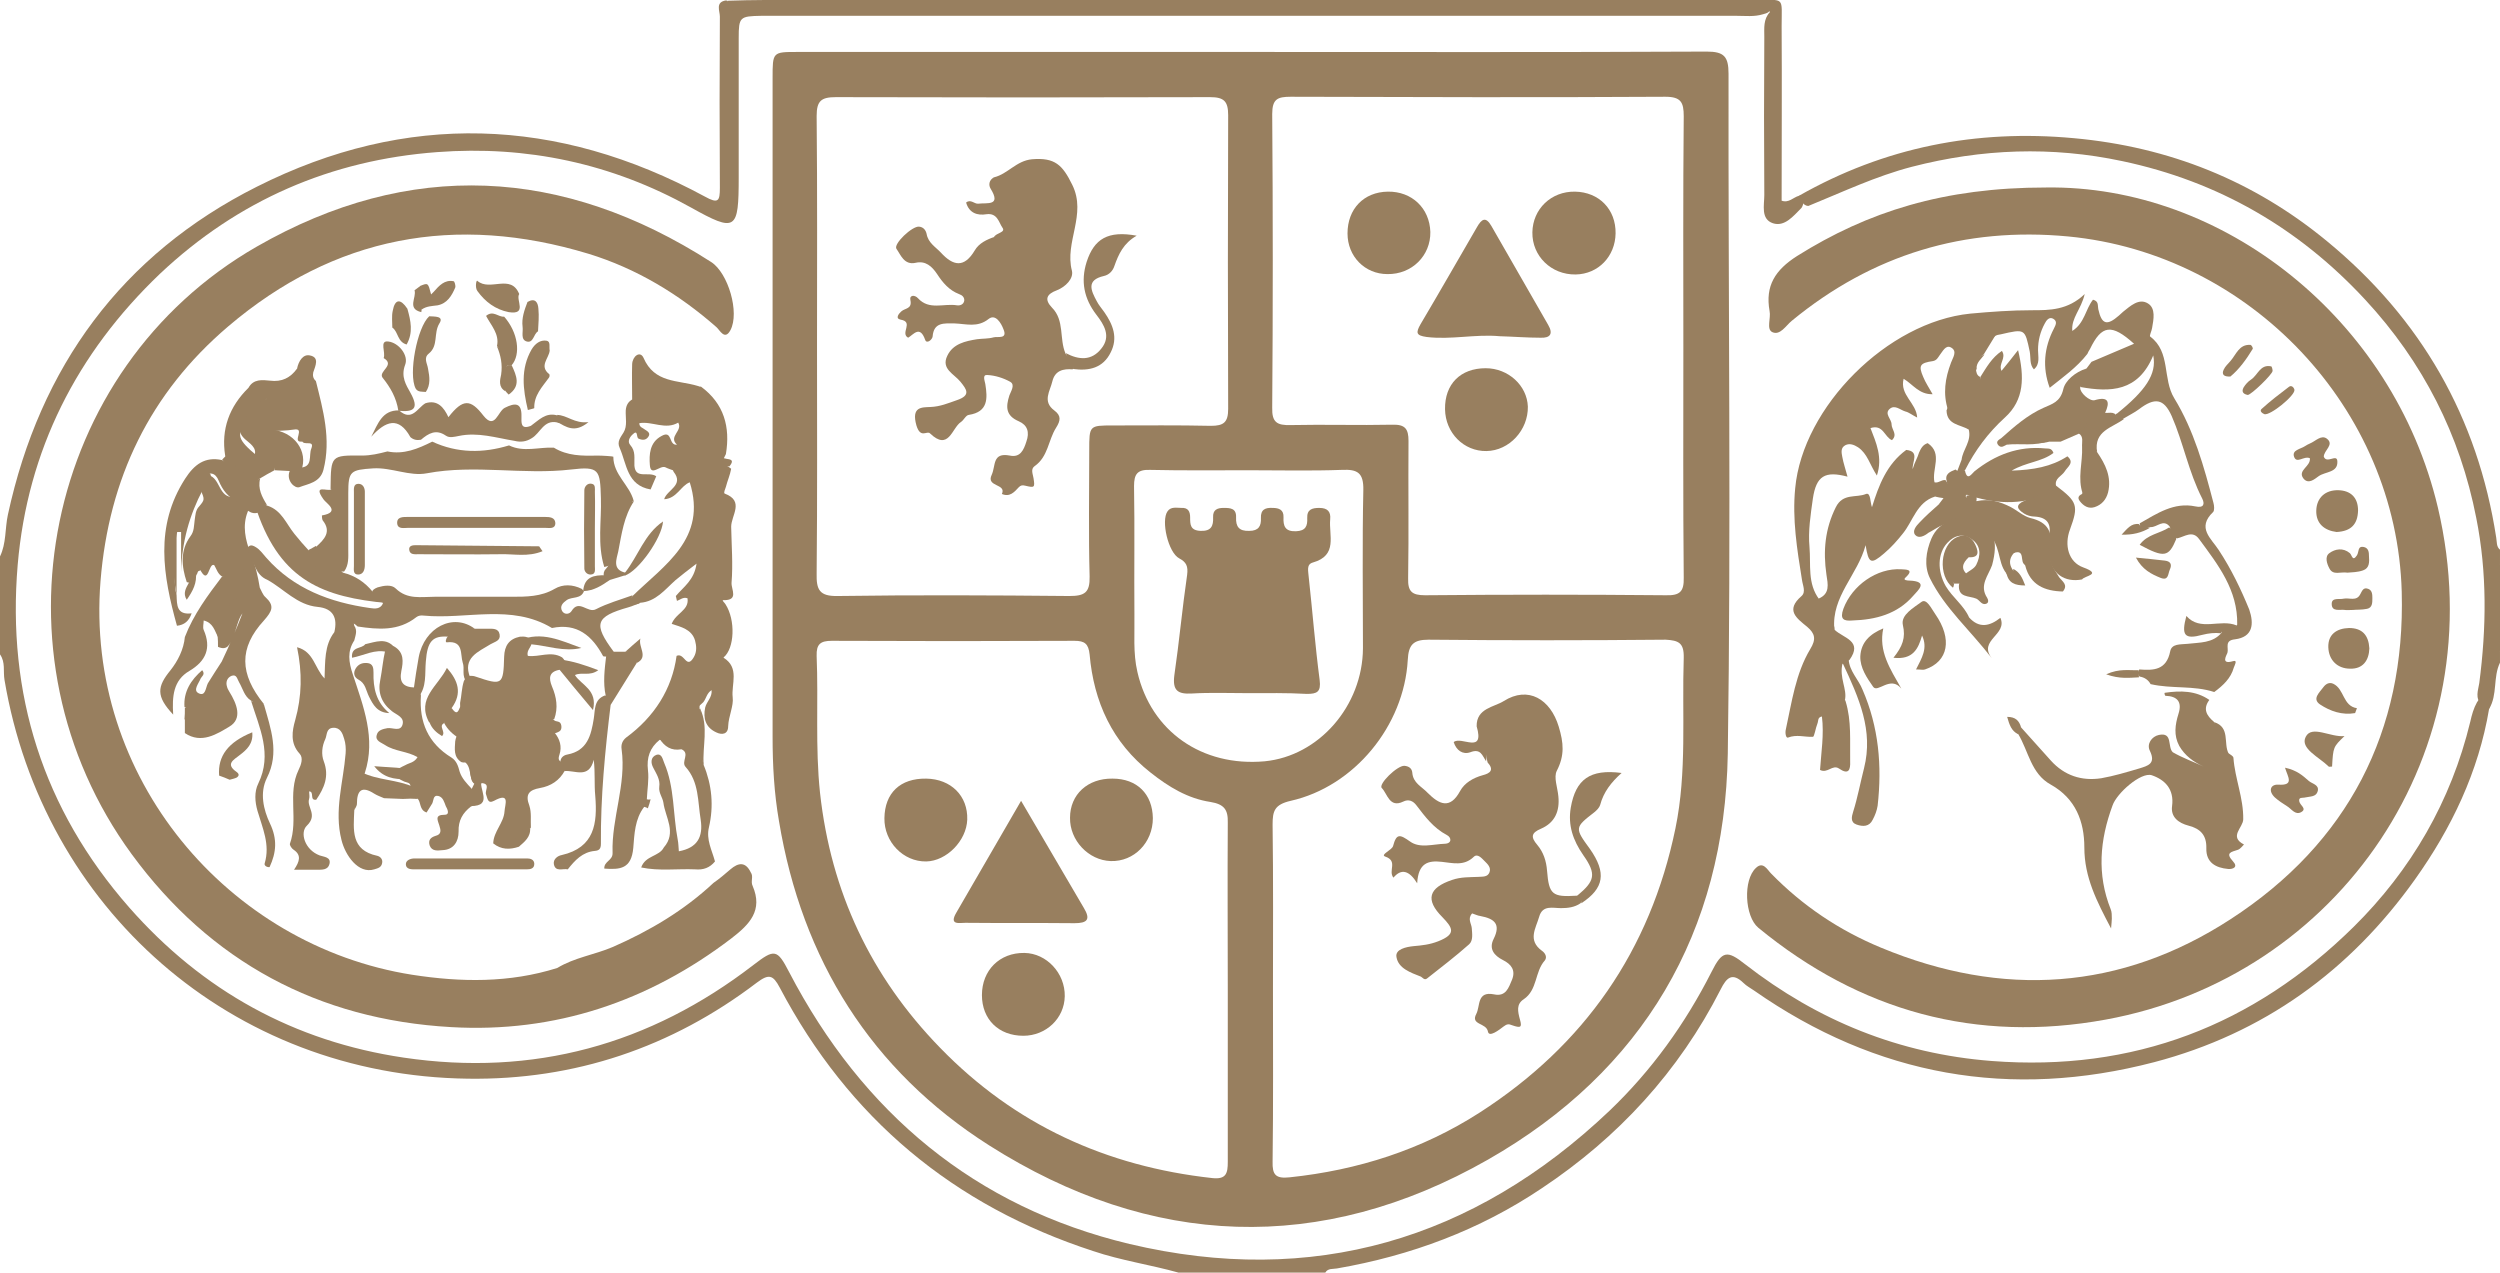 <?xml version="1.0" encoding="utf-8"?>
<!-- Generator: Adobe Illustrator 19.2.1, SVG Export Plug-In . SVG Version: 6.00 Build 0)  -->
<svg version="1.1" id="_x3C_Layer_x3E_" xmlns="http://www.w3.org/2000/svg" xmlns:xlink="http://www.w3.org/1999/xlink" x="0px"
	 y="0px" viewBox="0 0 664 338" style="enable-background:new 0 0 664 338;" xml:space="preserve">
<style type="text/css">
	.st0{fill:#987F5F;}
</style>
<g>
	<path class="st0" d="M661.1,188.3c-2.8,16.7-10,31.7-19.7,45.3c-17.3,24.3-40.3,40.9-69.2,48.5c-38.2,10-73.8,3.7-106.3-19
		c-1-0.7-2-1.2-2.8-2c-3-2.9-4.5-1.5-6.1,1.7c-11.1,21.8-27.2,39.3-47.5,52.8c-16.5,11.1-34.8,17.9-54.4,21.3
		c-1.1,0.2-2.4-0.1-3.1,1.1c-13,0-26,0-39,0c-7.5-2.1-15.2-3.2-22.6-5.7c-37.2-12.1-65-35.3-83.3-70c-1.8-3.4-2.9-3.7-6.1-1.3
		c-22.6,17.2-48.4,25.9-76.7,25.5c-63-0.8-112.9-45.4-123.1-105.9c-0.4-2.3,0.3-4.7-1.2-6.8c0-8.7,0-17.3,0-26
		c1.7-3.5,1.3-7.4,2.1-11.1c8.5-39.3,30.3-69.1,66.1-87.1c39.7-20,79.8-18.6,119,2.6c3.6,2,4,1.2,4-2.3c-0.1-15.2-0.1-30.3,0-45.5
		c0-1.5-1.3-3.9,1.7-4.3c2.1,1.4,4.5,0.8,6.8,0.8c87.5,0,174.9,0,262.4,0c2.5,0,5-0.5,7.4,0.6c1.3,1.7-0.2,2-1.3,2.3
		c-2.3,0.7-4.6,0.4-7,0.4c-85,0-170,0-255,0c-1.3,0-2.7,0-4,0c-5.7,0.1-6,0.3-6,5.9c0,12.3,0,24.7,0,37c0,14.1-0.7,14.7-12.7,8
		c-21-11.7-43.6-16.5-67.4-14.7c-28.2,2.1-52.9,12.8-73.6,32.3C20.4,93.8,7.3,119.6,4.7,150c-2.9,34.3,6.7,64.9,29.6,91
		c19.5,22.2,43.9,35.6,72.9,39.9c34.4,5.1,65.4-3.4,92.9-24.6c5.6-4.3,6.3-4.3,9.5,1.9c19.5,37.4,49.4,62.4,90.4,72.2
		c48.5,11.5,91.3-1,127.5-35.4c11.2-10.7,20.1-23.1,27.1-36.9c2.8-5.6,4.1-5.8,8.9-2c19.3,15,41,23.8,65.5,25.7
		c37.6,2.9,69.5-9.4,96.1-35.6c15.3-15.1,25.9-33.4,31-54.5c0.4-1.8,0.9-3.6,1.8-5.2c0.8-0.9,1.2-3,2.7-2.3
		C662.2,185,661.5,186.9,661.1,188.3z"/>
	<path class="st0" d="M661.1,188.3c-0.1-1.1-0.1-2.2-0.2-3.6c-0.7,1-1.3,1.7-1.8,2.4c-1.8-1.7-0.9-3.7-0.6-5.7
		c1.9-14.6,2.1-29.3-0.8-43.8c-4.3-22.1-14.2-41.5-29.5-58c-17.6-19-39-31.4-64.5-36.8c-18.8-4-37.3-3.3-55.9,1.5
		c-9.6,2.5-18.4,6.7-27.5,10.4c-1.7-0.1-1.7-1.7-2.5-2.7c22.7-12.9,47.1-17.7,73-15.3c25.3,2.3,47.8,11.3,67.3,27.4
		c24.9,20.5,40,46.8,44.9,78.7c0.2,1.1,0,2.4,1,3.2c0,1.3,0,2.7,0,4c-2,2.5-1,5.4-0.9,8c0.2,5-1.3,10.1,0.9,15c0,1,0,2,0,3
		C662.1,179.9,663.4,184.5,661.1,188.3z"/>
	<path class="st0" d="M664,173c-1.7-0.2-2-1.4-2-2.8c0-6.2,0-12.5,0-18.7c0-1.6,0.5-2.1,2-1.5C664,157.7,664,165.4,664,173z"/>
	<path class="st0" d="M477.8,52c1.5,0,2,0.6,1.2,2c-0.2,0.5-0.3,1-0.6,1.3c-2.1,2.1-4.4,5-7.5,4c-3.3-1.1-2.3-4.8-2.3-7.5
		c-0.1-14-0.1-28,0-42c0-2.3-0.3-4.7,1.5-6.6c-1.4-1.8-3.4-1.1-5.1-1.1c-88.7,0-177.4,0-266.1-0.2c-1.7,0-5.1,2.8-5.7-1.7
		c3.3-0.1,6.7-0.2,10-0.2c87.7,0,175.4,0,263.2,0c7.8,0,6.8-1,6.8,7c0.1,15.5,0,30.9,0,46.3C475.1,54,476.3,52.4,477.8,52z"/>
	<path class="st0" d="M199.9,235.3c2.8,6.5-0.8,10.2-5.6,13.9c-22,16.8-46.9,25.2-74.5,23.6c-35.3-2-63.9-17.4-84.8-45.9
		C-3.8,173.9,11.6,98,68.2,65.5c40.6-23.3,81.3-21.2,120.7,4.1c4.5,2.9,7.6,13.4,5.1,18.1c-1.5,2.8-2.8,0-3.7-0.8
		c-10-8.8-21.3-15.6-34-19.5c-35.3-10.7-67.5-4.7-95.7,19.3c-20.8,17.7-31.7,40.4-33.9,67.6c-4.2,52.2,33.9,96.9,82.8,104.6
		c12.9,2,25.8,2.2,38.5-1.8c4.6-2.8,9.9-3.5,14.8-5.6c9.8-4.3,18.9-9.7,26.7-17c1.6-1.1,3.1-2.4,4.5-3.6c2.1-1.8,4-2.1,5.4,0.8
		C200.2,232.8,199.3,234.1,199.9,235.3z"/>
	<path class="st0" d="M543.4,49.8c46.8-0.7,92.2,34.7,104.1,85c15.3,65-26.4,124.7-88.2,136c-34.4,6.3-65.3-2.2-92.3-24.4
		c-3.6-3-4.1-12.7-0.6-15.9c1.9-1.8,3,0.5,4,1.5c8.4,8.6,18.1,15.1,29.2,19.7c32.3,13.4,63.7,11.4,92.9-7.6
		c31.1-20.2,46.4-49.8,45.4-86.9c-1.3-48.7-40.3-89.8-88.6-94.4c-27.5-2.6-52,4.8-73.4,22.4c-1.6,1.3-3.1,4-5.2,3
		c-1.6-0.8-0.3-3.7-0.7-5.6c-1.2-6.7,1.5-10.9,7.3-14.6C496.1,56.2,516.3,49.8,543.4,49.8z"/>
	<path class="st0" d="M536.8,193.2c2.6,2.9,5.3,5.9,7.9,8.8c3.6,4,8.2,5.5,13.4,4.7c3.4-0.6,6.7-1.6,10.1-2.6
		c2.2-0.7,4.5-1.2,2.8-4.7c-0.9-1.8,0.5-3.8,2.4-4.2c3.8-0.8,2.2,3.2,3.7,4.6c2.6,1.5,5.4,2.5,8.2,3.8c-2.7-1.2-5-2.9-6.5-5.5
		c-1.5-2.8-1.1-5.6-0.2-8.5c1-3.1-0.2-4.7-3.5-4.8c-0.2-0.3-0.3-0.8-0.1-0.8c4.1-0.6,8.2-0.6,11.8,1.9c-1.8,2.4-0.7,4.2,1.2,5.8
		c0.7,1.5,4.2,2,1,4.9c-1.4,1.3,1.1,2.8,2.8,3.4c0.5,0.4,1.4,0.8,1.4,1.3c0.4,5.5,2.7,10.7,2.6,16.3c0,2.2-3.9,4.6,0.2,6.7
		c-0.5,0.5-1,1.2-1.6,1.4c-1.7,0.6-3.5,0.7-1.3,3.1c1.4,1.5,0,2.1-1.3,2c-3.3-0.3-5.9-1.7-5.8-5.5c0.1-3.5-1.6-5.2-4.7-6
		c-2.7-0.7-4.8-2.3-4.4-5.2c0.6-4.5-1.9-7-5.4-8.2c-2.9-0.9-9.3,4.8-10.4,8c-3.4,9.2-4.2,18.3-0.5,27.6c0.3,0.7,0.3,1.6,0.3,2.5
		c0,0.6-0.1,1.3-0.2,2.6c-3.8-7.2-7.1-13.6-7.1-21.5c0-6.9-2.3-13-8.9-16.7c-5.3-2.9-5.9-8.9-8.7-13.5
		C535.3,194,535.2,193.2,536.8,193.2z"/>
	<path class="st0" d="M69,156.1c0.5,0.9,0.8,1.9,1.5,2.5c2.5,2.3,1.8,3.7-0.4,6.2c-6.7,7.3-6.5,14.2,0,22.2
		c-1.5,1.2-2.3-0.3-3.4-0.9c-1.8-1.1-2.2-3.2-3.2-4.9c-0.5-0.8-0.6-2.2-2-1.7c-1.2,0.5-1.6,1.7-1.2,2.9c0.1,0.5,0.4,0.9,0.6,1.3
		c2,3.2,3.6,7.2,0,9.3c-3.2,1.9-7.4,4.7-11.8,1.7c0-1.3,0-2.5,0-3.8c2.1-0.1,3.3,3.8,5.9,1.3c0.8-0.7,1.4-1.6,0.8-2.6
		c-0.6-1.2-1.2-0.1-1.9,0.1c-2,0.5-3.1-1.7-4.9-1.9c-0.3-4.1,1.7-7.2,4.7-9.8c0.9,1.1-0.1,1.6-0.4,2.2c-0.5,1.3-2.1,3.1-0.6,3.9
		c1.9,1,1.9-1.4,2.5-2.6c1.2-2,2.5-3.9,3.7-5.8c2.1-4.4,4-8.9,5.5-12.8c-1.2,1.5-1.5,4.1-2.6,6.4c-0.7,1.5-1.2,3.7-3.9,2.5
		c0-1,0-1.9-0.1-2.9c-1.3-4.1,0.1-7.3,2.9-10.3c1.6-1.7,3.7-3.5,2.6-6.5c-1.7-0.4-2.8,2-4.5,0.9c-1-0.7-1.3-1.9-1.9-2.9
		c-1.6-0.8-1.4,5.9-3.9,0.9c-0.2-1.9-0.2-3.9,1.1-5.5c-1.7,1.5-1,3.6-1.3,5.4c-0.1,0.5-0.2,0.9-0.4,1.4c-0.7,1-0.6,3.1-2.8,2.3
		c-1.4-4.2-1.8-8.4,1-12.2c1-1.3,0.9-2.8,1.1-4.2c0.2-1.3,0.2-2.7,1.2-3.7c1.5-1.8,1.5-1.8,0.3-4.6c-1.6-2.6,0-3.3,2.2-3.7
		c3.2,0.8,2.6,6.1,6.7,5.8c1-0.4,1.6-1.3,2.3-2c0.5-0.5,1.1-0.7,1.8-0.7c1,0.2,1.7,0.8,2,1.7c0.6,2.3-1.9,3.1-2.4,4.9
		c-1.5,3.8-0.6,7.5,0.7,11C67.9,150.2,68.5,153.1,69,156.1z"/>
	<path class="st0" d="M487.2,167.1c-0.7-3-4.3-4.6-4.2-8.1c3.1-1.3,2.5-3.8,2.1-6.4c-0.9-6.2-0.4-12.1,2.5-17.9
		c1.9-3.8,5.4-2.4,8-3.5c1.3-0.5,1.1,2.3,1.6,3.5c1.8-5.8,3.9-11.4,9.1-15.2c3.6,0.4,1.6,3,1.7,5.1c0.5-1.8,1.3-3,1.7-4.4
		c0.5-1.1,1-2.1,2.3-2.5c4.1,2.8,1,6.9,1.8,10.4c1,0.3,1.8-0.7,2.9-0.6c1.8,2.5,1.7,2.7-2.8,4.4c-4.8,1.5-5.8,6.5-8.5,9.8
		c-1.5,1.9-3.1,3.7-5,5.3c-3.5,3-4.1,2.7-4.9-2.2C493.4,152.7,486.4,158.4,487.2,167.1z"/>
	<path class="st0" d="M170.1,160.1c-1.1,0.4-2.1,0.9-3.2,1.2c-8.8,2.5-9.4,4.4-3.9,11.8c-0.7,1-1.6,1.5-2.8,1.2
		c-2.9-5.4-6.9-8.9-13.6-7.5c-10.8-6.5-22.7-2.2-34.1-3.3c-0.6-0.1-1.4,0-1.9,0.4c-4.8,3.8-10.2,3.3-15.6,2.5
		c-1.8-1.7-3.2-1.6-4.3,0.8c-0.3,0.7-0.9,1.4-1.9,0.7c0.9-3.8-0.3-6.3-4.4-6.7c-5.5-0.5-9-4.8-13.4-7.2c-3.2-1.3-3.4-4.7-5.1-7.1
		c-0.4-0.5-0.5-1.3,0.2-1.8c0.6-0.5,1.3-0.1,1.8,0.2c1.2,0.7,1.9,1.8,2.8,2.8c7.3,8.3,17,11.9,27.6,13.4c1.3,0.2,2.7,0.3,3.4-1.2
		c-0.2-1-1-1.2-1.7-1.6c-1.7-1.1-1.5-2,0.3-2.7c1.7-0.5,3.7-0.8,4.8,0.3c3.1,3,6.7,2.2,10.3,2.2c6.8,0,13.6,0,20.4,0
		c4,0,7.9,0,11.5-2.1c2.2-1.3,4.8-1.2,7.2,0c0.2,0.2,0.4,0.4,0.6,0.6c-0.8,2.2-3.2,1.4-4.6,2.4c-1,0.7-1.9,1.6-1.2,2.9
		c0.7,1.1,2,0.8,2.5,0c2-3.3,4.3,0.7,6.5-0.5c3.1-1.6,6.4-2.5,9.7-3.7C166.8,160.7,169.1,159.7,170.1,160.1z"/>
	<path class="st0" d="M147.1,118.9c3.6,2.2,7.5,2.2,11.5,2.1c1.5,0,4.3,0.2,4.3,0.3c0,4.8,4.3,7.5,5.4,11.7c-4.1,2.8-4,2.8-5.1-1.9
		c-0.4-1.8-0.8-3.5-0.7-4.3c0.7,6.2,1.3,13.4,0.5,20.7c-0.3,2.5-0.2,2.5-2.5,3.1c-1.9-6-0.7-12.2-0.9-18.3c-0.2-7.5-0.4-8.5-7.9-7.6
		c-12.8,1.5-25.5-1.4-38.3,1c-4.6,0.9-9.4-1.6-14.3-1.3c-6,0.4-6.6,0.7-6.6,6.6c0,5,0,10,0,15c0,2,0.2,4-1.1,5.8
		c-3.6,0.2-2.6-2.8-2.7-4.5c-0.3-7.2-0.1-14.3,1-21.4c-1.3,1,1.5,3.9-1.9,4c0-0.2,0-0.3,0-0.5c0.1-8.4,0.1-8.5,8.3-8.4
		c2.4,0,4.5-0.5,6.8-1.1c4.3,0.9,8.1-0.7,11.9-2.6c6.7,3.1,13.5,3.1,20.4,1C139.1,120.2,143.1,118.7,147.1,118.9z"/>
	<path class="st0" d="M521.9,125c0.6,2.9,1.8,0.8,2.5,0.2c5.5-4.4,11.7-6.8,18.8-6.1c0.8,0.1,1.7-0.2,2.2,1.2
		c-3.1,2.4-7.2,2.4-11.1,4.7c5.7-0.2,10.5-1,14.8-3.8c2,1.7,0,2.8-0.7,4c-0.8,1.3-2.8,1.8-2.3,3.9c-0.4,1.1-1.3,1.7-2.3,2.1
		c-7.1,3.1-14.2,2.6-21.4,0.2c-0.7,0.2,0.1,1.2-0.1,0.5c-0.1-0.2,0.1-0.3,0.4-0.3c1.1,0.2,2.9-0.5,2.1,1.9c-3.2,1.1-6.5,2.7-9.9,0.5
		c0.4-0.6,0.9-1.1,1.3-1.7c-0.7-0.1-1.5-0.2-2.2-0.4c0.8-1.5,3.7-1.3,3.1-3.9c-0.7-2.1,0.8-2.7,2.3-3.3
		C520.1,125.5,521.1,124.7,521.9,125z"/>
	<path class="st0" d="M87.9,130c2.4-2,0.1-5.1,2.2-8.1c0,8.9,0,17,0,25.1c0,1.7-0.8,3.7,1,5.1c3.2,0.8,5.8,2.5,7.9,5.1
		c1,1.2,2.4,0.7,3.6,1c1.4,0.3,1.4,1.1,0.4,2c-17.1-1.6-28.3-5.9-34.7-24.3c0.3-1.5,0.8-2.7,2.7-1.6c3.8,1.2,5,4.8,7.2,7.5
		c1.2,1.5,2.5,3,3.8,4.4c1.6,0.7,1.7,2.7,3.3,3.9c-1.1-1.7-2.1-3.1-1.3-4.9c2.2-2,4.1-4,1.7-7c-0.2-0.3-0.2-1.3-0.2-1.3
		c5.2-0.9,1-3.3,0.4-4.3C83,128.5,87,130.6,87.9,130z"/>
	<path class="st0" d="M514.9,134c3.4,0.3,6.6-1.6,10.1-0.9c3.3-0.7,6.2,0.1,9.1,1.6c1.7,0.9,3.3,2.4,5.2,2.9c4.7,1.1,6,3.8,5.2,8.3
		c-0.5,2.8,0.9,5.1,2.4,7.4c0.8,1.1,2.5,2,1,3.8c-4.8-0.1-8.7-1.7-10-6.9c-0.5-0.7-0.4-1.5-0.4-2.3c0.1-3.8-1.4-2.1-2.8-0.8
		c-1.1,1.4-1.1,2.8-0.1,4.3c1,0.5,0.9,1.3,0.2,1.8c-0.8,0.5-1.4-0.2-1.9-0.8l0-0.1c-1.3-1.6-1.6-3.6-2.1-5.5c-2-7.8-8.3-10.7-15.6-7
		c-1,0.5-2,1.2-3,1.7c-1.1,0.9-2.6,1.6-3.5,0.6c-0.9-1,0.2-2.4,1.1-3.3C511.5,137,513.2,135.5,514.9,134z"/>
	<path class="st0" d="M109,116.1c-3.1-5.6-6.6-4.3-10.4-0.1c1.8-3.5,2.9-7.1,7.4-7c3.4,3.1,4.9-0.7,7-1.9c3.2-1,4.9,1.1,6.1,3.7
		c3.9-5,5.9-4.8,9.3-0.4c3.1,3.9,3.8-1.2,5.7-2.1c2.6-1.3,4.5-1.5,4.4,2.3c0,1.6-0.3,3.6,2.5,2.5c2.1-1.5,3.9-3.6,6.9-2.8
		c0.7,0.3,1.4,0.7,1.2,1.6c-0.1,0.5-0.6,0.5-1.1,0.3c-3.6-0.8-4.5,2.9-6.8,4.2c-1.4,0.9-2.9,1.1-4.5,0.7c-4.9-0.8-9.8-2.4-14.9-1.3
		c-1.1,0.2-2.4,0.6-3.4-0.1c-2.6-1.8-4.6-0.6-6.6,1.1C110.7,117,109.8,116.8,109,116.1z"/>
	<path class="st0" d="M533,118.1c-0.7,0.3-1.4,1-2.2,0.2c-0.9-1,0.1-1.5,0.7-1.9c3.5-3.1,7-6.2,11.3-8.1c2.2-1,4.4-1.5,5.2-4.9
		c0.5-2.3,3.2-4.6,6.1-5.5c-0.4,1.7-1.8,3.2-1.6,5.1c-0.1,1.3,2.5,3.6,3.8,3.3c3.7-1.1,4.2,0.4,2.8,3.4c-2.4,1.8-4,4.5-7,5.5
		c-1.6,0.7-3.2,1.4-4.8,2.1c-1,0-2,0-3,0C540.5,118.4,536.6,116.6,533,118.1z"/>
	<path class="st0" d="M66,103c1.3-2.4,3.7-2.1,5.7-1.9c3.1,0.4,5.4-0.7,7.2-3.2c2,0.6,2.6,2.4,3.5,3.9c0.2,0.4,0.9,0.1,1.5-0.6
		c1.9,7.7,4.1,15.4,2,23.6c-0.9,3.4-4.1,3.7-6.4,4.6c-1.2,0.4-3.5-1.7-2.6-4.2c0.6-0.9,1.6-1,2.6-1c3.8,0,2.4-3.3,3.2-5.1
		c0.8-2.1-1.4-1-2.2-1.6c-0.5-0.4,0.1-0.2-0.4-0.2c-2.7,0.2,1.2-3.8-2.1-3.2c-1.9,0.3-4,0.3-5.9,0.4c-1.5-0.3-2.6-1.1-2.2-2.7
		c0.4-1.7,2.3-0.6,3.3-1.4c-0.6-1.6-2.8-2.4-2.5-4.6c1.2-2.4,2.7-0.9,4.1-0.2c1.4,0.7,2.3,2.2,3.8,2.3C75,104.7,70.3,104.4,66,103z"
		/>
	<path class="st0" d="M59,153.1c2.5,0.1,2.9-2.2,3.7-4c4.2,4,2.8,7.3-0.4,10.1c-3.1,2.7-4.2,6.1-4.4,10c-0.9-1.7-1.3-3.8-3.8-4.4
		c0,0.9-0.3,1.8,0,2.5c2.1,4.8,0.6,8.3-3.8,10.9c-4.3,2.5-4.6,6.8-4.3,11.6c-4.6-4.9-4.3-7.4-0.7-11.8c1.9-2.4,3.5-5.5,3.8-8.8
		C51.4,163.2,55.2,158.1,59,153.1z"/>
	<path class="st0" d="M523,164c2.6,2.9,5.4,2.4,8.3,0.1c2,4.5-6,5.9-2.3,10.7c-5.7-7.4-12.5-13.3-16.4-21.2
		c-1.6-3.2-1.1-7.1,0.4-10.6c2-4.6,7.1-6.5,12.3-4.6c4.3,1.5,5.5,5.4,3.8,11.7c-1,2.8-3.5,5.4-1.3,8.7c0.3,0.5,0.5,1.4-0.4,1.6
		c-1.1,0.3-1.6-1-2.5-1.4c-1.9-0.8-4.9-0.2-4.6-3.7c0.3-1.3,1-2.3,2-3.1c0.9-0.7,2.1-1.2,2.6-2.2c1.2-2.4,1.3-5-1.1-6.7
		c-2.3-1.7-4.7-1.2-6.6,0.9c-2.6,2.8-2.7,7.5-0.4,11.5C518.6,158.7,521.6,160.8,523,164z"/>
	<path class="st0" d="M492,164.8c-2.3,0.2-3.4-0.3-2.4-3.1c2.3-6.2,8.9-10.9,15.4-10.5c1.1,0.1,3.6-0.1,1.1,2.2
		c-0.8,0.7,0.5,0.8,1,0.8c5.2,0.2,2.4,2.5,1,4.1C503.9,163.1,498.2,164.6,492,164.8z"/>
	<path class="st0" d="M490,186c-2.9-2.6-1.9-6-1.9-9.2c0-1.9,1.6-1.7,2.9-1.7c0.2,3.2,2.6,5.3,3.7,8.1c4.3,9.9,5.2,20.2,4,30.8
		c-0.2,1.3-0.7,2.6-1.3,3.7c-0.9,1.9-2.6,1.9-4.3,1.3c-1.7-0.6-1.3-2.1-0.9-3.4c1.2-3.8,1.9-7.7,2.9-11.6c2.5-10-1.3-18.5-5.7-27.9
		C488.4,180.1,490.7,183,490,186z"/>
	<path class="st0" d="M66,103c6-0.7,10.7,2.3,15.7,5.6c-3.1,0.8-5.3,0.3-7.2-1.7c-0.9-0.9-1.8-2.8-3.6-1c-2.2,1.6-2,5.3-5.3,6
		c-2.9,3.5-2.6,4.8,2.7,9.2c1.5,1.4,5.5-0.4,4.6,3.8c-1.3,0.7-2.6,1.4-3.9,2.2c-1.4,1,0.1,2.9-1.2,3.9c-0.6-0.3-1.2-0.7-1.9-1
		c-2.3-2.8-5.2-5.2-6.1-9C58.7,114,60.9,108,66,103z"/>
	<path class="st0" d="M186,108.1c1.9,2.5,1.9,2.5-2.3,4.7c5.9,6,5.2,8.1-3.3,10.4c-1,0.3-1.2,1-1.4,1.8c-0.8-0.3-1.5-0.5-2.3-0.9
		c-1.4-0.6-3.9,2.6-4.1-0.6c-0.2-2.7-0.1-6,3.1-7.7c3-1.7,1.8,2.6,4.1,2.3c-2.4-2.2,1.7-3.7,0.3-5.9c-1.6,0.1-4,1.5-4.2-1.3
		c-0.2-2.5,2.1-3.4,4.4-3.6C182.3,107.1,183.9,109.3,186,108.1z"/>
	<path class="st0" d="M544.5,130c0.5-0.3,1-0.7,1.6-1c5.7,4.3,6,5.3,3.7,11.6c-1.6,4.2-0.4,8.7,3.5,10.1c5.2,1.9,0.3,2.2-0.3,3.2
		c-4.7,0.9-8.2-1.6-8.9-6.5c-0.2-1.6-0.2-3.3,0.1-4.9c0.7-3.2-0.3-5.1-3.8-5.3c-1,0-2-0.3-2.8-0.8c-1.9-1.2-2.4-2.3,0.1-3.4
		C539.9,132,542.2,131.1,544.5,130z"/>
	<path class="st0" d="M65,110.9c3-0.4,2.4-5.1,5.9-4.9c0.7,2.4,4.3,2.7,4.4,5.6c-4.8,0.6-4.8,0.6-3.4,2.5c6.2,0.4,10.1,5.8,8.1,10.9
		c-1,0-2,0.1-3.1,0.1c-1.3-0.1-2.6-0.1-3.9-0.2c-0.6-3.7-4.7-0.5-5.9-3.1c1.7-2.3-0.3-3.7-1.6-4.8C63.1,115.1,63.1,113.1,65,110.9z"
		/>
	<path class="st0" d="M502.9,174.7c2.4-3,3.3-5.3,2.5-8.7c-0.6-2.7,2.9-4.6,4.9-6.1c1.4-1.1,2.7,1.8,3.7,3.2
		c4.6,6.6,3.5,12.6-2.7,14.7c-0.5,0.2-1.2,0-2.4,0c1.5-3,3.2-5.6,1.6-9C509.5,172.3,508.1,175.3,502.9,174.7z"/>
	<path class="st0" d="M186,108.1c-1.7,1.7-3.5,0.7-5.4,0.3c-1.7-0.3-3.5,0.6-3.7,2.4c-0.2,2.5,2.2,0.7,3.3,1.4
		c-3.4,2.1-7-0.4-10.4,0.2c0,1.1,0.9,1.2,1.5,1.7c0.6,0.4,1.6,0.9,0.9,1.9c-0.6,0.9-1.5,1-2.6,0.5c-0.7-0.3,0-2.7-1.7-1
		c-0.7,0.7-1.3,1.8-0.5,2.7c1.5,1.7,1,3.5,1.1,5.5c0.3,3.7,3.8,1.4,5.8,2.8c-0.5,1.2-1.1,2.6-1.5,3.5c-6.3-1.1-6.3-6.7-8.2-11
		c-0.8-1.7,0.2-2.8,1-4.1c1.1-1.8,0.5-3.9,0.6-5.9c0.1-1.4,0.7-2.4,1.9-3c3.5,2,6.8,2.2,10-0.8c1.1-1,2.6-1.5,3.9-0.1
		C182.9,106.6,183.9,108,186,108.1z"/>
	<path class="st0" d="M46.9,158.1c0.1,2.6,0,5.3,4,4.8c-0.7,2.1-2,3.1-3.9,3.3c-3.7-13.3-6-26.4,2.2-39.1c2.4-3.7,5.2-5.9,9.8-4.9
		c3.6,1.9,4,5.9,6,8.9c-0.6,0.7-1.2,1.4-1.8,2.1c-2.6-1-4.1-3.1-5.1-5.5c-0.9-2.2-2.3-2.4-4.2-1.2c-3.6,6.7-8,13.2-7.4,21.4
		C46.7,151.2,46,154.7,46.9,158.1z"/>
	<path class="st0" d="M505,182.9c-2.9-3.6-6.3,1.3-7.5-0.5c-1.6-2.3-3.5-5-3.4-8.1c0.2-3.7,2.5-5.9,6.1-7.4
		C498.9,173,502,177.6,505,182.9z"/>
	<path class="st0" d="M101.9,95.1c0.6-1.5-1.2-4.7,1.2-4.4c2.8,0.3,5.5,3.7,4.5,6.2c-1.2,3.2,0.3,5.4,1.4,7.4
		c2.4,4.3,0.9,5.2-3.2,4.8c-0.5-3.4-2.1-6.2-4.2-8.8C100.4,98.6,105.1,97,101.9,95.1z"/>
	<path class="st0" d="M140.2,108.9c-1.3-5.5-2-10.9,1-16.1c0.9-1.5,2.3-2.6,4-2.3c1.1,0.2,0.6,1.7,0.8,2.6c-0.2,2.1-2.9,4.1-0.1,6.3
		c0.1,0.1,0.1,0.7-0.1,0.9c-1.8,2.5-4,4.7-3.9,8.1C141.9,108.5,140.8,108.7,140.2,108.9z"/>
	<path class="st0" d="M557,120.1c2.2,3.2,3.9,6.6,2.9,10.7c-0.5,1.9-1.7,3.3-3.6,3.9c-1.6,0.5-2.9-0.3-3.9-1.6
		c-0.7-0.9-0.3-1.5,0.6-1.9c2.2-4.3-0.1-8.7,0.4-13.1c0.2-1.5-0.2-3,1-4.2c0.9-0.8,1.9-1.7,3.1-0.9c1.3,0.9,0.1,1.7-0.4,2.5
		C556.3,116.9,556.1,118.5,557,120.1z"/>
	<path class="st0" d="M161,151c2-2.2,0.9-4.8,1-7.1c0.1-7.1,0.1-14.2,0.5-21.4c-0.9,4.1,3.1,7.3,1.8,11.7c1.4-0.4,2.8-0.8,4.1-1.1
		c-2.7,4-3.3,8.8-4.2,13.4c-0.4,1.9-1.7,4.8,1.9,5.6c0.2,0.2,0.3,0.4,0.2,0.5c-0.1,0.2-0.2,0.2-0.3,0.2c-1.3,0.4-2.6,0.8-3.9,1.2
		c-1,0.4-1.4-0.2-1.7-0.9C160.2,152.3,160.4,151.6,161,151z"/>
	<path class="st0" d="M113.1,104.1c-1-0.1-2.1,0.1-2.7-0.9c-2-3.8,0.4-16.3,3.6-19.2c1.4,0.1,4-0.1,2.7,1.9c-1.6,2.6-0.2,5.9-2.8,8
		c-1.5,1.2-0.4,2.6-0.2,4.1C114.1,100.1,114.4,102.2,113.1,104.1z"/>
	<path class="st0" d="M606.9,203.9c3.2,0.7,4.7,2.1,6.3,3.5c0.9,0.8,2.8,1,2.4,2.7c-0.4,1.6-2,1.4-3.3,1.7c-0.7,0.2-1.9-0.2-1.6,1.1
		c0.2,1,2.1,1.9,0.5,2.8c-1.6,0.9-2.6-0.9-3.8-1.6c-1.1-0.7-2.2-1.4-3.2-2.3c-1.8-1.7-1.2-3.5,0.9-3.4
		C609.5,208.7,607.6,206.3,606.9,203.9z"/>
	<path class="st0" d="M613.5,121.7c-1.6-0.7-3.5,1.6-4.2-0.4c-0.6-1.8,1.7-2,2.9-2.8c0.4-0.3,0.9-0.5,1.3-0.7c1.5-0.6,3-2.4,4.5-1.3
		c2.1,1.6-0.8,3.1-0.8,4.8c0.8,2,3.5-0.9,3.6,1.2c0.2,3.1-3.2,2.7-5,4c-1.1,0.8-2.7,2.2-4,0.6C610.1,124.9,613.8,123.9,613.5,121.7z
		"/>
	<path class="st0" d="M620.6,141.3c-3.2-0.4-5.5-2.2-5.4-5.7c0.1-3.4,2.4-5.5,5.9-5.4c3.2,0.1,5.2,1.9,5.2,5.4
		C626.2,139.2,624.5,141.1,620.6,141.3z"/>
	<path class="st0" d="M137.9,78.1c-1,1.5,2.3,5.6-2.8,4.8c-3.5-0.7-6.2-2.7-8.3-5.6c-0.7-0.9-0.3-3.1,0-2.7
		C130.1,77.5,135.7,72.6,137.9,78.1z"/>
	<path class="st0" d="M557,120.1c-2.4-2.2-0.2-4.4,0.4-7c-4.7,2.5-4.3,6.9-2.9,9.7c1.7,3.7,2.2,6-1.3,8.4c-1.5-4.2,0-8.4-0.2-12.5
		c-0.1-1.3,0.5-2.7-0.9-3.6c1.8-2.2,3.7-4.3,6.1-5.8c1.1,0.9,2.8-0.3,3.8,0.9c0.4,0.9,1.3,1,2.1,1.1
		C561.1,113.6,556,114.4,557,120.1z"/>
	<path class="st0" d="M629.3,172.2c-0.1,3.2-1.7,5.5-5.1,5.4c-3.4,0-5.7-2.3-5.8-5.7c-0.1-3.4,2.2-5,5.5-5.1
		C627.4,166.8,629.1,168.7,629.3,172.2z"/>
	<path class="st0" d="M623.5,152.1c-1.9-0.3-3.8,0.8-4.8-1.1c-0.7-1.3-1.3-3.2,0-4.1c1.5-1.1,3.6-1.5,5.4,0c0.6,0.5,0.7,2.4,1.9,0.6
		c0.6-0.9,0.1-2.6,1.9-2.2c1.2,0.3,1.3,1.4,1.3,2.4c0.1,1.5,0.2,3.2-1.6,3.8C626.2,152,624.6,152,623.5,152.1z"/>
	<path class="st0" d="M622.7,195.5c-3,2.9-3,2.9-3.3,8.1c-0.3,0-0.8,0.1-0.9,0c-2.5-2.5-7.7-4.8-6.1-7.9
		C614,192.5,619,195.9,622.7,195.5z"/>
	<path class="st0" d="M133.9,84.1c3.7,4.2,4.5,10,2,12.9c-0.4,0.2-0.8,0.2-1.2-0.1c-0.2-2-1.6-3.4-2.7-5c0.7-3.2-1.6-5.5-2.9-8
		C131,82.3,132.4,84.3,133.9,84.1z"/>
	<path class="st0" d="M49.1,188c0.8-0.2,1-2,2.3-1c1.1,0.9,1.8,4.8,3.1,0c0.2-0.9,1.5,0.6,2.1,1.1c1.2,1.1,1.9,2.3,0.7,3.9
		c-1.1,1.5-2.7,2.5-4.5,2.8c-2.9,0.5-2.4-2.7-3.8-3.8C49.1,190.1,49.1,189,49.1,188z"/>
	<path class="st0" d="M626,188.1c-0.3,0.7-0.4,1.2-0.5,1.3c-3.4,0.6-6.6-0.5-9.3-2.3c-2.2-1.5-0.1-3.2,0.9-4.6
		c0.6-0.8,1.5-1.4,2.6-0.9C622.7,183,622.2,187.5,626,188.1z"/>
	<path class="st0" d="M58.2,206c-0.4-5.2,2.4-8.9,8.8-11.5c0.3,3-1.4,4.6-3.4,6.1c-1.5,1.2-3.8,2.3-0.8,4.4c0.7,0.5,0.8,1,0.1,1.5
		c-0.6,0.3-1.2,0.4-1.9,0.6C60.1,206.7,59.1,206.3,58.2,206z"/>
	<path class="st0" d="M108.2,82c0.9,3.2,1.6,6.3-0.2,9.5c-2.5-0.7-2.2-3.4-3.8-4.5c0-1.5-0.2-3,0.1-4.4
		C104.9,79.3,106.4,79.3,108.2,82z"/>
	<path class="st0" d="M576.1,140.1c1.3,0.6,1.9,1.7,1.9,3.1c-2,4.8-3.2,5-9.7,1.5C570.3,141.9,573.7,141.7,576.1,140.1z"/>
	<path class="st0" d="M625,162c-1.2,0-1.7,0.1-2.2,0c-1.3-0.2-3.5,0.6-3.5-1.6c0-1.8,2-1.1,3.2-1.4c1.5-0.3,3.4,0.8,4.4-1.2
		c0.5-0.9,0.8-1.9,2.1-1.4c1.1,0.4,1.1,1.6,1.1,2.5c0,1.2,0,2.5-1.4,2.8C627.3,162,625.7,161.9,625,162z"/>
	<path class="st0" d="M111.7,75.9c2-0.8,2-0.8,2.8,2.3c0.2-0.2,0.5-0.5,0.7-0.7c1.4-1.6,2.9-3.3,5.3-2.8c0.2,0,0.6,1.2,0.4,1.7
		c-0.9,2.1-2.1,4.2-4.7,4.7c-1.5,0.2-2.9,0.2-4.2,1.1C110.1,80.1,112.2,77.9,111.7,75.9z"/>
	<path class="st0" d="M165.9,152.9c0-0.3,0-0.5,0.1-0.8c3.5-4.4,5.1-10.2,10.1-13.6C175.8,142.9,169.6,151.7,165.9,152.9z"/>
	<path class="st0" d="M142.9,88c-1.2,0.7-1.2,3.2-3,2.7c-1.7-0.5-0.9-2.5-1.1-3.9c-0.3-2.3,0.5-4.5,1.3-6.6c2.1-1.2,2.8,0.2,2.9,1.8
		C143.2,84,143,86,142.9,88z"/>
	<path class="st0" d="M594,166.1c-0.8,1.7-3.3,0.3-4.1,2.1c-1.7-0.2-3.3,0-4.9,0.4c-4.8,1.3-5.7,0.2-4.3-5
		C584.4,167.8,589.7,164.3,594,166.1z"/>
	<path class="st0" d="M83.9,101.2c0.1,1.5-0.1,3-1.7,4.6c-0.4-3.2-2-5.5-3.3-7.9c0.4-2,1.6-3.9,3.4-3.5c2.6,0.5,1.5,2.7,0.9,4.5
		C83,99.8,83.2,100.6,83.9,101.2z"/>
	<path class="st0" d="M567.3,148.1c2.9,0.3,5.3,0.5,7.7,0.8c1.6,0.2,1.9,1.1,1.3,2.4c-0.5,1.1-0.3,3-2.4,2.2
		C571.4,152.5,569,151.3,567.3,148.1z"/>
	<path class="st0" d="M592.4,100c-1.7,0.1-2.4-0.5-1.8-1.8c0.4-0.9,1.2-1.6,1.8-2.3c1.5-1.7,2.3-4.5,5.3-4.3c0.3,0,0.8,0.9,0.6,1.1
		C596.6,95.5,594.7,98.1,592.4,100z"/>
	<path class="st0" d="M591.9,200.1c-1.2,1.2-2.4,2.5-3.5-0.2c-0.7-1.6-1.4-3.3-2.1-4.9c1.2-1.9,2.1,0.8,3.2,0.2
		c0.5-1.5-1.5-2-1.4-3.4C592.4,193.2,590.5,197.4,591.9,200.1z"/>
	<path class="st0" d="M609.4,103.5c0.3,1.5-6.5,7-8,6.5c-0.7-0.3-1.3-0.9-0.7-1.4c2.3-2.1,4.8-4,7.3-5.9
		C608.6,102.3,609.2,102.8,609.4,103.5z"/>
	<path class="st0" d="M597,104.9c-1-0.2-1.8-0.7-1.1-2c0.5-0.8,1.2-1.6,2-2.1c1.8-1.2,2.4-4.1,5.3-3.5c0.2,0,0.4,0.8,0.4,1.2
		C603.6,99.4,597.9,104.9,597,104.9z"/>
	<path class="st0" d="M65,131c-3.9-1.7-3.4-6.4-6-8.9c0.3-0.3,0.6-0.7,1-1c1.9,3.1,6.6,4.3,6.1,9C65.7,130.4,65.4,130.7,65,131z"/>
	<path class="st0" d="M83.9,145c1,1.2,0.6,3.4,2.6,4c1.1,0.3,1.9,1.1,1.2,2.1c-0.8,1.2-2,0.9-3,0.1c-1.6-1.3-2.4-3.1-2.8-5.1
		C82.6,145.7,83.3,145.4,83.9,145z"/>
	<path class="st0" d="M134.9,97c0.3,0,0.6,0,1,0c1.3,2.8,2.5,5.5-0.8,7.8c-0.3-0.3-0.6-0.6-0.9-1C133.3,101.5,132.5,99.1,134.9,97z"
		/>
	<path class="st0" d="M67.9,131c0.2-1.4-0.8-3.1,1.2-3.9c-0.7,2.7,0.5,4.9,1.8,7c-1.4-0.1-1.9,0.7-1.9,1.9c-1.6,0.7-2.8,0.1-3.9-1
		C65.3,133.2,68.4,133.4,67.9,131z"/>
	<path class="st0" d="M148,112.1c1-0.7,0.1-1.3-0.1-1.9c2.7,0,4.7,2.4,8.4,1.9C152.6,115.2,150.3,113.3,148,112.1z"/>
	<path class="st0" d="M111.7,75.9c2.8,1.9-0.5,4.2,0.3,6.2c0,0.3-0.1,0.5-0.1,0.8c-3.9-0.9-1.2-3.9-1.8-5.8
		C110.6,76.7,111.2,76.3,111.7,75.9z"/>
	<path class="st0" d="M568,178c0,0.6,0.1,1.3,0.1,1.9c-2.5,0.1-5.1,0.5-8.7-0.8C562.9,177.5,565.5,178.1,568,178z"/>
	<path class="st0" d="M134.9,97c-1.8,2.1-0.7,4.6-0.7,6.9c-1.9-1.1-1.4-3-1.1-4.4c0.4-2.7-0.1-5.1-1.1-7.5
		C133.7,93.3,135.4,94.5,134.9,97z"/>
	<path class="st0" d="M534.8,146.9c0.6-1.7,1.3-3.3,3.9-3.5c-0.3,2.3-0.5,4.5-0.8,6.6C536.3,149.5,538.1,145.7,534.8,146.9z"/>
	<path class="st0" d="M532.9,152.1c0.9,0.3,2.2,1.3,1.8-1c1.7,0.8,2.4,2.3,3.2,4.4C535.2,155.5,533.4,154.9,532.9,152.1z"/>
	<path class="st0" d="M160.8,152.8c0.4,0.4,0.8,0.8,1.2,1.2c-2.1,1.5-4.3,2.9-7,3c0,0-0.1-0.1-0.1-0.1
		C155.2,153.2,157.8,152.7,160.8,152.8z"/>
	<path class="st0" d="M568.1,139.2c0.7,1.2,1.9,0.7,2.9,1c-2.2,1.3-4.6,1.9-7.5,1.8C565,140.4,566.1,138.9,568.1,139.2z"/>
	<path class="st0" d="M536.8,193.2c-0.3,0.6-0.5,1.2-0.8,1.8c-1.8-0.9-2.3-2.5-2.9-4.6C535.3,190.4,536.3,191.4,536.8,193.2z"/>
	<path class="st0" d="M459.1,19.6c0-4.6-1.2-5.9-5.8-5.9c-40.3,0.2-80.7,0.1-121,0.1c0,0,0,0,0,0c-40.2,0-80.3,0-120.5,0
		c-6.6,0-6.6,0-6.6,6.9c0,58.3,0,116.7,0,175c0,7.5,0.4,14.9,1.7,22.4c6.1,36.8,24.5,66.2,55.8,86.1c43,27.3,88.1,29.1,132.5,3.8
		c41.2-23.5,62.9-60.4,63.7-107.8C459.8,139.9,459,79.7,459.1,19.6z M217,91.8c0-20.3,0.1-40.6-0.1-61c0-4,1.2-5,5.1-5
		c33.1,0.1,66.3,0.1,99.4,0c3.7,0,4.8,1.1,4.8,4.8c-0.1,26-0.1,52,0,78c0,3.6-1.2,4.5-4.6,4.5c-8.7-0.2-17.3-0.1-26-0.1
		c-6.3,0-6.3,0-6.3,6.6c0,11.2-0.2,22.3,0.1,33.5c0.1,4.3-1.3,5.2-5.4,5.2c-20.5-0.2-41-0.3-61.5,0c-4.9,0.1-5.7-1.7-5.6-6
		C217.1,132.1,217,111.9,217,91.8z M326.1,263.6c0,15,0,30,0,45c0,3-0.4,4.7-4.1,4.3c-28.2-3.1-52.5-14.2-72.3-34.6
		c-18.4-18.9-29-41.4-31.9-67.7c-1.3-12.2-0.4-24.3-0.9-36.4c-0.1-3.1,1-4,4-4c21.5,0.1,43,0.1,64.5,0c2.7,0,3.7,0.8,4,3.6
		c1.1,12.6,6,23.4,16.2,31.4c4.8,3.8,9.9,6.9,15.9,7.8c3.6,0.6,4.7,2,4.6,5.5C326,233.6,326.1,248.6,326.1,263.6z M302.1,178.5
		c-1.2-5.1-0.7-10.3-0.8-15.4c-0.1-11.3,0.1-22.7-0.1-34c0-3.2,0.9-4.4,4.2-4.3c8.8,0.2,17.7,0.1,26.5,0.1c8.2,0,16.3,0.2,24.5-0.1
		c4.2-0.2,5.8,0.8,5.7,5.4c-0.3,14-0.1,28-0.1,42c-0.1,15.3-11.7,28.6-26.1,30C319.2,203.7,305.7,194.2,302.1,178.5z M447.2,174.7
		c-0.5,15.1,0.9,30.3-2.2,45.3c-6.7,32.5-24.2,57.6-52,75.5c-15.4,9.9-32.4,15.3-50.5,17.2c-3.7,0.4-4.6-0.7-4.5-4.2
		c0.2-15.2,0.1-30.3,0.1-45.5c0-14.7,0.1-29.3-0.1-44c0-3.6,0.5-5.3,4.8-6.3c16.9-3.8,30.1-19.9,31.1-37.4c0.2-4,1.4-5.4,5.5-5.4
		c21,0.2,42,0.2,63,0C445.8,170.1,447.3,170.7,447.2,174.7z M442.5,158.1c-21.3-0.2-42.7-0.2-64,0c-3.5,0-4.6-1-4.5-4.5
		c0.2-12.2,0-24.3,0.1-36.5c0-3.2-0.9-4.4-4.3-4.3c-9,0.2-18-0.1-27,0.1c-3.6,0.1-5-0.7-4.9-4.6c0.2-26,0.2-52,0-78
		c0-4,1.4-4.6,4.9-4.6c33.2,0.1,66.3,0.2,99.5,0c4.2,0,4.9,1.5,4.9,5.2c-0.2,20.5-0.1,41-0.1,61.5c0,20.3-0.1,40.7,0.1,61
		C447.3,157.1,446.2,158.2,442.5,158.1z"/>
	<path class="st0" d="M522.9,114.1c-2.3-1.4-5.8-1.2-5.9-5.1c1.6-3.4,0.9-7.4,2.7-10.8c2.3-4.3,4.9-8.2,10.2-9c-1,1.6-2,3.3-3,4.9
		c-4.9,3.4-5.7,8.7-6.1,13.5c1-3-0.4-7.4,4-9.6c0.1,0.8,0.2,1.7,1.1,2.1C527.6,105.3,524.5,109.5,522.9,114.1z"/>
	<path class="st0" d="M88.8,167.9c1.9-0.4,0.7-3,3-3.7c3-1,1.9,1,2.3,2c0.9,1.3,0.3,2.6,0,3.9c-1.9,2.9-1.5,5.7-0.4,9
		c2.8,8.5,6.2,17,3.2,26.2c-1.1,3.3-3,6.3-2.8,9.9c-0.2,5.2-1,10.6,6.1,12.1c0.8,0.2,1.5,0.9,1.3,1.9c-0.2,1.2-1.1,1.4-2.1,1.7
		c-4.2,1.3-7.7-3.7-8.7-7.8c-2-7.8,0.5-15.4,1.1-23c0.1-1.3,0-2.7-0.4-3.9c-0.4-1.4-1-3-2.9-2.9c-1.9,0.1-1.6,1.9-2.1,3
		c-0.9,1.9-1.1,4.1-0.4,5.9c1.5,4,0.1,7.1-2,10.2c-1.9,0.3-0.4-2.2-1.9-2.2c0,0.7,0.2,1.4,0,2c-0.7,2.2,2.4,4.2-0.6,7.1
		c-1.9,1.8-0.6,6.4,3.4,7.9c1.1,0.4,3.1,0.4,2.6,2.3c-0.4,1.6-2,1.5-3.3,1.5c-1.8,0-3.6,0-6.1,0c1.5-2.2,2-3.9-0.1-5.3
		c-0.5-0.3-1.1-1.2-1-1.6c2.3-6.4-0.7-13.4,2.3-19.6c0.7-1.4,1.3-3.2,0.3-4.3c-2.6-2.8-2-6.1-1.2-8.9c1.8-6.4,1.9-12.7,0.5-19.4
		c4.5,1.2,4.6,5.5,7.3,8.3C86.4,175.7,86.1,171.4,88.8,167.9z"/>
	<path class="st0" d="M137.8,224.9c-2.4,0.8-4.7,0.8-6.8-0.9c0.1-3.2,2.8-5.4,3-8.5c0.1-1.8,1.6-5.2-2.8-2.8
		c-1.7,0.9-1.7-0.7-2.1-1.7c-0.4-1,1.2-2.7-1-3c-0.6,0.2-1.3,0.4-1.9,0.3c-0.4-0.2-0.7-0.6-0.9-1c-0.7-2.5-0.7-4.9,0.5-6.9
		c-0.8,0.3-1.2,2.7-3.3,2c-2.1-1.4-1.7-3.5-1.6-5.5c0.5-3.5,4.1-5.1,5.5-8.9c-1.9,0.7-4.3,2.3-4.2-1.3c0.4-1.9,0.4-3.9,1-5.8
		c0.3-0.7,0.8-1.2,1.6-1.4c0.5,0,1,0,1.5,0.2c7.1,2.4,7.4,2.3,7.6-5.3c0.1-2.9,1.3-4.7,4.2-5.3c1.3-0.1,2.5,0,3.1,1.3
		c0.2,1.4-1.5,2.2-1,3.8c3,0.4,6.1-1.4,9.1,0.4c1.4,1.4,1.2,2.5-0.7,3.3c-2.8,0.5-2.9,2.2-2,4.4c1.2,2.8,1.7,5.7,0.6,8.7
		c-3.2,0.8-4.2-3-7-3.3c-0.5,0.6,0.3,1,0.6,1.4c2.8,4.3,3.7,5,6.5,5.5c1.4,1.7,2,3.7,1.3,5.8c-0.4,1.2-0.3,1.8,1,2.1
		c0.8,0.6,1.3,1.3,0.4,2.2c-1.4,2.6-3.7,4.1-6.6,4.6c-2.8,0.5-4,1.6-2.8,4.7c0.6,1.8,0.3,3.9,0.4,5.8
		C140.5,220.2,137.9,224.4,137.8,224.9z"/>
	<path class="st0" d="M125.1,214.2c-2.2,1.7-3.4,3.7-3.3,6.7c0,2.6-1.3,4.8-4.3,4.9c-1.2,0.1-2.8,0.4-3.4-1.3
		c-0.4-1.4,0.3-2.1,1.6-2.5c1.6-0.4,1.4-1.5,1-2.7c-0.4-1.4-1.4-2.9,1.4-2.9c1.5,0,0.7-1.6,0.3-2.3c-0.4-1-0.7-2.4-2-2.7
		c-1.4-0.3-1.2,1.2-1.6,2c-0.5,0.8-1,1.6-1.5,2.4c-2-0.7-1.4-2.7-2.4-3.7c-1.1-0.7-2.9-0.9-1.9-3c0.2-1.4-1.1-1.2-1.8-1.6
		c-4.4-2-1.8-3.2,0.5-4.3c1-0.6,2.3-0.6,3.2-2.1c-2.7-1.6-6-1.5-8.6-3.2c-1-0.7-2.8-1.1-2.2-2.8c0.3-1.2,1.7-1.5,2.8-1.7
		c1.4-0.2,3.4,1,4-0.9c0.6-2-1.5-2.6-2.8-3.6c-2.8-2.2-3.8-5-3.1-8.3c0.5-2.6,0.7-5.2,1.3-7.8c0.5-1,1.3-1.3,2.4-1.1
		c2.7,1.6,2.4,4.1,1.9,6.5c-0.6,3,0.5,4.3,3.5,4.4c1,0.3,1.5,1.1,1.7,2.1c-0.5,7.1,1.9,12.7,8.1,16.5c1.4,0.9,1.8,2.3,2.2,3.8
		c0.6,1.8,1.9,3.1,3.1,4.4c1.1,1.4,1.8,2.9,0.4,4.6C125.6,214,125.4,214.1,125.1,214.2z"/>
	<path class="st0" d="M149.9,204.8c0-0.8-0.2-1.5-1-1.9c-0.3-1.4,0.6-2.3,1.8-2.5c5.3-1,6.3-5.1,7-9.5c0.4-2.4,0-5.1,3-6.2
		c1.1,0.4,1.3,1.4,1.5,2.4c-1.5,12.3-2.7,24.6-2.6,37c0,1.4-0.5,1.8-1.6,1.9c-3.3,0.3-5.3,2.5-7.2,4.9c-1.3-0.3-3.3,0.8-3.7-1.4
		c-0.2-1.3,1-2.2,2.1-2.4c8.7-2,9.5-8.4,8.9-15.7c-0.3-3.1,0-6.2-0.4-9.6C156.4,207,152.7,204.5,149.9,204.8z"/>
	<path class="st0" d="M124.9,230.9c-4.8,0-9.6,0-14.4,0c-1.1,0-2.7,0.1-2.7-1.4c0-1,1.2-1.5,2.3-1.5c10,0,19.9,0,29.9,0
		c0.9,0,1.8,0.3,1.9,1.3c0.1,1.4-1,1.6-2,1.6C134.8,230.9,129.9,230.9,124.9,230.9z"/>
	<path class="st0" d="M66.7,186.2c1.1,0.3,2.2,0.6,3.4,0.9c1.8,6.4,4.2,12.8,0.8,19.5c-2,4-0.9,8.5,0.8,12.1c2,4.2,1.7,7.7-0.1,11.6
		c-0.7,0.1-1.5-0.4-1.3-1c1.5-5-0.6-9.4-1.9-13.9c-0.7-2.4-0.9-5.1,0.2-7.3C72.4,200.3,68.9,193.3,66.7,186.2z"/>
	<path class="st0" d="M107,212.2c-1.7-0.1-3.3-0.1-5-0.2c-0.9-0.4-1.8-0.7-2.6-1.2c-3.4-2.2-4.6-0.8-4.6,2.7c0,0.6-0.5,1.2-0.7,1.7
		c-0.5-3.6,0-7,1.9-10.1c4.4,2.2,9.5,1.9,14,4c-1.1,1.5,0.4,2.1,1,3.1C109.7,212.1,108.3,212.1,107,212.2z"/>
	<path class="st0" d="M137.8,224.9c0.4-2.3-3.2-3.6-1.5-6.3c1.7-0.5,2.4,3.2,4.5,1.3C141,222.3,139.3,223.6,137.8,224.9z"/>
	<path class="st0" d="M181.9,105.1c-2.1-0.4-3.3,1-4.7,2.2c-3.5,3-6.5,2.6-9.3-1.2c0-3.1-0.1-6.3,0-9.4c0.1-2.1,2.1-3.6,3-1.7
		c2.9,6.8,9.1,5.9,14.4,7.5c0.3,0.1,0.5,0.4,0.7,0.7C184.4,103.2,182.9,103.8,181.9,105.1z"/>
	<path class="st0" d="M181,199c-2.7,0.5-4.5-0.7-5.9-2.9c2.1-5,6.6-7.5,10.7-10.3c0,0.8,0,1.6,0,2.4c-0.4,2-2,2.9-3.4,4
		C180.1,194.1,179.2,196.2,181,199z"/>
	<path class="st0" d="M191.9,121c-0.4,1.6,4.2,0,1.8,2.9c-3.3-0.8-2.8,2.1-3.6,3.7c-0.5,1.1-1,2.3-2.4,2c-0.5-0.1-1.1-0.7-1.4-1.3
		c-0.7-1.4,0.3-1.9,1.3-2.7C189.2,124.2,190.5,122.6,191.9,121z"/>
	<path class="st0" d="M192,174.1c-3.2-2.6-3-6.7-4.3-10.1C190.6,166.7,191.5,170.3,192,174.1C192,174.1,192,174.1,192,174.1z"/>
	<path class="st0" d="M181,199c-4.6-1.5-3.3-4-0.8-6.3c1.7-1.7,3.8-3,5.7-4.5c0,0,0-0.1,0-0.1c1.6,5-0.3,10.1,1,15.1
		c2.2,5.3,2.7,10.9,1.4,16.5c-0.8,3.3,0.8,6.1,1.6,9.1c-1.4,1.7-3.1,2.3-5.3,2.1c-4.7-0.2-9.5,0.5-14.3-0.5c1.1-3.2,4.8-2.9,6-5.3
		c3.5-4,0.4-8-0.1-11.9c-0.2-1.4-1.3-2.6-1.1-4.2c0.3-2-0.8-3.5-1.6-5.1c-0.7-1.3-0.7-2.8,0.8-3.4c1.5-0.5,1.7,1.2,2.1,2.1
		c2.8,6.5,2.3,13.6,3.6,20.4c0.2,1,0.2,2,0.3,3.1c4.9-0.9,6.5-3.8,5.8-8.4c-0.8-4.8-0.4-10-4-14C180.8,202.3,183.4,200.1,181,199z"
		/>
	<path class="st0" d="M162.2,187.2c-0.9-0.5-1.1-1.4-1.3-2.3c-0.8-3.6-0.3-7.2,0.1-10.7c0.4-0.9,1.2-1.1,2-1.1c1,0,2.1,0,3.1,0
		c2.8-0.9,3.8,0.2,3,3C166.8,179.8,164.5,183.5,162.2,187.2z"/>
	<path class="st0" d="M169.1,176.1c-0.1-1.9-1-3-3-3c1.3-1.2,2.6-2.3,4-3.5C169.4,171.8,172.4,174.5,169.1,176.1z"/>
	<path class="st0" d="M186.9,203.2c-2-4.9-0.1-10.1-1-15.1C188.3,193,186.5,198.2,186.9,203.2z"/>
	<path class="st0" d="M46.9,158.1c-2.1-12-1.6-23.4,6.9-33.1c1.1,0.3,2.6,0.3,2.1,2.2c-1.7,0.2-3.4,0.4-2,2.8
		c-3.6,6.8-5.6,14-5.8,21.9c0-3.5,0-7.1,0-10.6c-0.4,0-0.8,0-1.2,0C46.9,146.8,46.9,152.5,46.9,158.1z"/>
	<path class="st0" d="M53.8,151.2c-0.6,0.3-1.2,0.6-1.9,0.8c-0.5-3.6,0.4-6.8,3.5-9.5C57.1,146,52.9,148.2,53.8,151.2z"/>
	<path class="st0" d="M52,152c0.4,2.8-0.8,5-2.4,7.3c-1.1-1.7-0.2-3.1,0.5-4.4C50.7,154,51.3,153,52,152z"/>
	<path class="st0" d="M519.9,125c0.4-1,0.7-1.9,1.1-2.9c0.3-2.7,2.7-4.9,1.9-8c-0.6-5,2.7-9.2,3.1-14c1.6-2.5,3-5.1,5.7-6.9
		c1.3,1.9-1,3.4-0.1,5.3c1.4-1.7,2.7-3.3,4.4-5.5c1.7,7.1,1.7,13.2-3.5,17.9c-4.5,4.1-7.9,8.7-10.6,14
		C521.2,125.2,520.5,126.2,519.9,125z"/>
	<path class="st0" d="M525,98c-2.4,4-3,8.5-3.2,13.7c-3.7-6.9-1-14.9,5.3-17.6C526.3,95.3,524.8,96.3,525,98z"/>
	<path class="st0" d="M533,118.1c3.5-2.2,7.4-0.6,11.1-1C540.5,118.6,536.7,117.7,533,118.1z"/>
	<path class="st0" d="M521,155c-0.7,0-1.3,0-2,0c-2.7-3.1-2.8-6.4-0.3-9.7c0.9-1.2,2.3-2.2,3.8-1.1c1.4,1,1.7,2.3,0.4,3.8
		c-1.7,1.6-2.3,3.2,0,4.9C522.2,153.6,521.6,154.3,521,155z"/>
	<path class="st0" d="M522.9,148c0.1-1.3,0.5-2.9-1.3-3.2c-1.3-0.3-2.1,0.9-2.6,1.9c-1.6,2.8-1.3,5.6,0,8.4c0,0.2-0.1,0.3-0.1,0.5
		c0,0.2-0.1,0.3-0.2,0.5c-4.1-3.2-3.4-11.4,1-13.4c2.4-1.1,4,0,4.9,1.9C525.2,145.9,526.2,148.2,522.9,148z"/>
	<path class="st0" d="M589.3,146.1c-2-3.1-5.9-5.9-1.5-10.1c0.4-0.4,0.3-1.7,0.1-2.4c-2.5-9.6-5.2-19.3-10.4-27.8
		c-3.2-5.2-0.9-12.3-6.4-16.4c-0.3-0.2,0.4-1.5,0.5-2.3c0.4-2.3,1-5.2-1.1-6.5c-2.4-1.5-4.7,0.7-6.6,2.2c-0.4,0.3-0.7,0.7-1.1,1
		c-3.2,2.8-4.6,2.4-5.5-1.7c-0.2-0.9,0.2-2.1-1.4-2.5c-2,2.5-2.2,6.2-5.5,8.3c-0.3-3.5,2.3-5.6,3.3-9.8c-4.5,4.3-9.3,4.3-14,4.3
		c-5.5,0-10.9,0.4-16.4,0.9c-21.9,2.2-44.5,24.7-46.5,46.4c-0.8,8.2,0.5,16.2,1.8,24.3c0.2,1.5,1.1,3.2-0.1,4.3
		c-4.4,3.8-1.3,5.9,1.5,8.2c2.1,1.8,2.4,3.3,0.8,5.9c-3.9,6.5-4.9,14.1-6.5,21.4c-0.2,0.8,0,2.3,0.6,2.1c2.3-0.9,4.4-0.1,6.6-0.2
		c0.4,0,0.7-2.3,1.2-3.5c0.3-0.7,0-1.7,1.2-1.9c0.6,4.8-0.2,9.6-0.5,14.2c2,1,3.3-1.5,5-0.4c2.6,1.8,3.1,0.4,3-1.9
		c-0.1-5.3,0.4-10.7-1.2-15.9c-1.1-2.4-1.3-5-1.6-7.6c-0.3-2.2,1.1-2.8,2.6-3.4c3.7-5.1-1.6-5.8-3.9-8c-0.3-2.3-1.3-4.4-2.3-6.5
		c-0.6-0.2-1.2-0.9-1.8-1.6c-3.2-4.2-2.2-9.2-2.6-13.9c-0.4-4.2,0.3-8.6,0.9-12.9c0.9-6,3.2-7.4,9.2-5.8c-0.5-1.9-1.1-3.6-1.4-5.3
		c-0.2-1.1-0.5-2.4,0.9-3.1c1.1-0.5,2.2-0.1,3.3,0.6c2.5,1.7,3.1,4.6,5,7.5c1.6-4.8-0.2-8.7-1.7-12.6c3.4-1.1,3.7,2.4,5.7,3.2
		c1.6-1.5-0.1-2.8-0.1-4.2c0-1.4-2-2.8-0.5-4.1c1.4-1.2,2.8,0.3,4.2,0.7c0.9,0.2,1.7,0.9,3.1,1.6c-0.2-3.9-4.7-6-3.6-10.3
		c2.5,1.5,4.1,4.2,7.7,4.1c-1-1.8-1.9-3.1-2.5-4.6c-1.3-3-0.9-3.7,2.6-4.2c1-0.2,1.3-0.9,1.8-1.6c0.8-1,1.6-2.8,3-2
		c1.8,1,0.4,2.8,0,4c-1.6,4.2-2.2,8.3-0.8,12.6c0.1,0.1,0.2,0.2,0.2,0.2c2.5-0.8,1.7-3.1,2.1-4.8c1.1-5.7,3.3-10.5,8.3-13.1
		c0.6-0.9,1.3-1.7,2.4-2.2c0.3-0.1,0.6-0.1,1-0.2c6.5-1.5,6.4-1.5,7.7,4.6c0.3,1.6-0.1,3.4,1.1,4.7c0,0,0,0,0,0c0,0,0,0,0,0
		c1.7-1.4,1.1-3.4,1.1-5.1c0-2.6,0.6-4.9,1.8-7.1c0.4-0.8,1.2-1.9,2.3-1.2c1.1,0.7,0.6,1.6,0.1,2.6c-2.6,5-3.1,10.3-1.1,15.7
		c3.5-2.8,7.2-5.4,10-9v0c0.2-0.4,0.4-0.9,0.7-1.3c3.1-6.4,5.7-6.8,11.7-1.4c-3.8,1.6-7.5,3.2-11.3,4.8c-0.4,0.5-0.8,1.1-1.2,1.6
		c-0.7,0.8-1.4,1.6-2.1,2.3c-0.2,0.7-0.3,1.4-0.1,2.3c0.2,0.2,0.4,0.3,0.5,0.5c0,0,0,0,0,0c7.9,1.4,15.3,1.3,19.3-8.4
		c1,5-2.1,9.4-9.7,15.5c-0.1,0-0.1,0-0.2,0c0,0.2-0.1,0.3-0.1,0.5c0.6,1,1.3,1.4,2.4,0.6c1.3-0.8,2.6-1.4,3.8-2.3
		c4.2-3.2,6.6-2.9,8.7,1.8c3.1,7.1,4.5,14.9,8.1,21.9c0.7,1.4,0.5,2.6-1.8,2.1c-5.7-1.2-10.2,1.9-14.8,4.5c0.2,2.5,1.8,1.1,2.9,1
		c1.7,0.1,3.4-2.3,5.1-0.1c0.4,1.2,0.6,2.5,1.9,3.1c2-0.4,4.1-2.3,5.9,0.2c5,6.8,10.3,13.5,10.1,22.7c-1,1.5-3.9-0.9-4.1,2.1
		c-2.4,2.9-5.9,2.6-9.1,3c-1.9,0.2-4.2-0.1-4.6,2c-1,5-4.4,5.1-8.2,4.8c-0.5,0.7-0.5,1.3,0.1,1.9c1.3,0.2,2.3,0.9,2.9,2c0,0,0,0,0,0
		c5.6,1.3,11.4,0.3,16.9,2.1l0,0c2.3-1.7,4.4-3.6,5.2-6.5c0.2-0.6,1.1-2.1-0.2-1.7c-3.4,1-1.7-1.6-1.5-2.2c0.4-1.3-0.9-3.3,2-3.6
		c4.8-0.6,5.1-4.1,3.8-7.9C595.2,156.5,592.6,151.1,589.3,146.1z"/>
	<path class="st0" d="M398.3,89.3c-6.5-0.6-12.9,1-19.4,0.2c-2.8-0.4-2.9-1.1-1.6-3.4c5.1-8.6,10-17.2,15-25.8
		c1.2-2.1,2.3-2.9,3.8-0.3c5,8.8,10.1,17.5,15.1,26.3c1.4,2.4,0.5,3.5-2,3.4C405.6,89.7,401.9,89.4,398.3,89.3z"/>
	<path class="st0" d="M357.9,62c0-6.5,4.3-11,10.7-11.1c6.4-0.1,11.1,4.4,11.3,10.7c0.1,6.3-4.9,11.3-11.4,11.2
		C362.5,72.8,357.9,68.1,357.9,62z"/>
	<path class="st0" d="M429.1,62c-0.1,6.1-4.6,10.8-10.6,10.9c-6.5,0.1-11.6-4.9-11.5-11.2c0.1-6.2,5-10.9,11.3-10.8
		C424.7,51,429.2,55.6,429.1,62z"/>
	<path class="st0" d="M394.6,97.8c6,0,11,4.6,11.2,10.2c0.1,6.2-4.9,11.7-11,11.8c-6,0.1-10.9-4.8-11-11.1
		C383.7,102,387.9,97.8,394.6,97.8z"/>
	<path class="st0" d="M264,47.1c3.7-0.9,5.9-4.4,10.1-4.8c6.1-0.5,8.1,1.5,10.7,6.8c3.9,7.9-2.1,15.2-0.1,22.8
		c0.5,2.1-1.7,4.3-4,5.2c-2.7,1-3.4,2.4-1.3,4.6c3.4,3.4,1.9,8.3,3.6,12.2c0.7,1.4,3.5,1.8,1.9,4.2c-2.5-0.2-4.7,0.3-5.4,3.2
		c-0.6,2.6-2.7,5.3,0.5,7.7c1.9,1.4,1.7,2.7,0.5,4.6c-2.1,3.3-2.1,7.7-5.7,10.2c-1.1,0.8-0.5,2-0.3,3.2c0.4,2.5,0.3,2.6-2.2,2
		c-0.8-0.2-1.2-0.1-1.7,0.4c-1.2,1.3-2.4,2.7-4.5,1.8c1.3-2.8-4.3-1.8-2.7-5.1c1.1-2.4,0.1-6,4.8-5.1c2.8,0.6,3.7-1.5,4.4-3.7
		c0.9-2.5,0.3-4.4-2-5.4c-3.5-1.5-3.5-3.8-2.5-6.9c0.4-1.1,1.6-2.8,0.2-3.6c-1.8-1-4-1.7-6.1-1.8c-1.3-0.1-0.7,1.4-0.5,2.4
		c0.6,3.8,0.8,7.4-4.4,8.2c-0.8,0.1-1.3,1.4-2.1,1.9c-2.4,1.6-3.2,7.8-8.2,3c-0.8-0.8-2.5,1.5-3.6-2.1c-1.4-5,1.4-4.8,3.7-4.9
		c2.6-0.1,4.7-1,7-1.8c3.9-1.3,2.6-2.9,1-4.9c-1.7-2.1-5.2-3.4-3.5-6.9c1.5-3.2,4.8-3.9,7.9-4.4c1.5-0.2,3-0.1,4.4-0.5
		c1.1-0.3,3.8,0.6,2.6-2.2c-0.6-1.6-2.1-4.1-3.9-2.7c-3,2.4-6,1.3-9.1,1.2c-2.7,0-5.5-0.4-5.8,3.5c-0.1,0.8-1.6,2.1-2,0.8
		c-1.4-3.9-3.1-1.3-4.5-0.5c-2.2-1.2,1.6-4.2-2-4.8c-1.5-0.3-0.5-1.6,0.2-2.2c1-0.9,2.9-0.6,2.4-3c-0.3-1.4,1.2-1.4,2-0.5
		c3,3.3,6.9,1.3,10.4,1.9c0.8,0.1,1.7-0.2,1.9-1.2c0.1-0.9-0.5-1.5-1.4-1.8c-2.6-1-4.3-3-5.8-5.3c-1.4-2.1-3.1-3.6-5.7-3
		c-3.1,0.7-4-2.2-5.1-3.7c-0.9-1.3,4.2-6.1,6-5.9c1.2,0.1,1.8,1,2,1.9c0.4,2.4,2.4,3.5,3.8,5c3.3,3.6,6.2,4.1,9-0.6
		c1.1-1.9,3.2-2.9,5.3-3.6c1.5-1,5.5-0.7,1.9-4.2c-0.9-0.9-1.3-3.1,0.8-4.1c1.4-0.2,3,0.2,3.9-1.5c-1.2-1.6-3-0.5-4.4-1.2
		C264.1,50.9,262.8,49.6,264,47.1z"/>
	<path class="st0" d="M285,98c0.2-1.8-1.7-2.6-1.9-4.2c3.4,1.8,6.8,2.1,9.4-1.2c2.7-3.3,0.7-6.4-1.3-9c-3.3-4.3-4.2-8.9-2.6-14
		c2-6.2,5.7-8.4,13.3-7c-3.5,2-4.8,4.9-5.9,8c-0.4,1.3-1.4,2.4-2.8,2.7c-4.8,1.1-3.4,3.9-1.9,6.7c0.5,1,1.3,1.9,2,2.9
		c2.3,3.3,3.7,6.8,1.7,10.7C293,97.7,289.3,98.6,285,98z"/>
	<path class="st0" d="M266.9,55.1c-1.2,1.1-1.3,2.4-0.3,3.5c3.9,4.4-0.1,3.9-2.6,4.4c0.5-1.2,3.3-1.2,2.2-2.6
		c-0.9-1.3-1.3-3.9-4.2-3.5c-2.4,0.4-4.6-0.3-5.4-3.1c1.2-1,2.2,0.4,3.2,0.3c2.4-0.3,6.2,0.7,3.3-4c-0.6-1-0.4-2.3,0.9-3
		c-0.1,2.1,0.3,3.9,3,4C268.2,52.4,271.4,53.8,266.9,55.1z"/>
	<path class="st0" d="M271.2,212.7c5.9,10.1,11.3,19.3,16.7,28.5c1.8,3,0.9,4-2.5,4c-9.7-0.1-19.3,0-29-0.1c-1.6,0-4.4,0.7-2.4-2.7
		C259.6,232.7,265.2,223.1,271.2,212.7z"/>
	<path class="st0" d="M234.9,217.3c0.1-6.7,4.2-10.6,11.1-10.5c6.6,0.1,11.1,4.6,10.9,10.9c-0.2,5.6-5.5,11-10.9,11.1
		C239.9,228.9,234.8,223.6,234.9,217.3z"/>
	<path class="st0" d="M271.8,275.1c-6.6,0-11-4.4-11-10.8c0-6.6,4.7-11.3,11.3-11.2c5.9,0.1,10.8,5.4,10.7,11.5
		C282.7,270.5,277.8,275.1,271.8,275.1z"/>
	<path class="st0" d="M295.5,206.8c6.5,0,10.6,4.1,10.7,10.5c0,6.5-5,11.6-11.2,11.4c-5.9-0.2-10.9-5.5-10.8-11.5
		C284.2,211,288.9,206.7,295.5,206.8z"/>
	<path class="st0" d="M392.2,192.9c-0.1-4.8,4.7-5.1,7.2-6.7c6.5-4.1,12.4-0.5,14.6,6.8c1.3,4.3,1.6,7.6-0.5,11.7
		c-0.9,1.7,0.2,4.5,0.4,6.8c0.4,3.9-0.9,7-4.6,8.6c-2.6,1.1-2.8,2.2-1,4.3c1.6,1.9,2.4,4.2,2.6,6.9c0.5,6.3,1.4,7,7.8,6.6
		c1.9-0.2,1.8,0.7,1.1,2c-1.6,1.1-3.4,1.3-5.2,1.3c-2.2,0-4.9-0.9-5.8,2.3c-0.9,3.1-3.1,6.2,0.7,9c0.9,0.6,1.5,1.7,0.8,2.6
		c-2.7,3-1.9,7.8-5.6,10.3c-2,1.3-1.6,3.2-1,5.4c0.6,2.1,0.2,2.3-2.1,1.5c-0.9-0.4-1.4-0.3-2.2,0.3c-1.3,1-3.9,3-4.2,1.4
		c-0.4-2.4-4.7-1.7-3.1-4.7c1.1-2.1,0.1-6.1,4.7-5.2c3.2,0.7,3.9-1.8,4.8-3.9c1-2.5-0.2-4.1-2.4-5.2c-2.4-1.2-3.8-3-2.5-5.6
		c2-4,0.2-5.4-3.5-6.1c-0.8-0.1-1.5-0.5-2.2-0.7c-1.3,1.4-0.2,2.7-0.1,3.9c0.1,1.5,0.4,3.3-0.7,4.3c-3.6,3.2-7.4,6.1-11.2,9.1
		c-0.7,0.5-1.1-0.2-1.6-0.5c-2.8-1.1-6-2.2-6.5-5.2c-0.4-2.1,2.6-2.7,4.5-2.9c2.3-0.2,4.3-0.4,6.6-1.3c4.8-1.9,3.9-3.5,1.1-6.4
		c-4.6-4.6-3.7-7.8,2.6-9.9c2.3-0.8,4.6-0.7,6.9-0.8c1.2-0.1,2.5,0.1,3-1.2c0.5-1.3-0.5-2.2-1.3-3c-0.8-0.8-1.9-2.1-2.9-1.1
		c-2.6,2.5-5.6,1.6-8.5,1.3c-3.6-0.4-6.2,0.3-6.5,5.7c-2.1-3.4-4.2-4-6.3-1.5c-1.5-1.8,1.3-4.4-2.2-5.6c-1.4-0.5,1.8-1.7,2.1-2.8
		c0.9-3.4,1.8-3.1,4.5-1.2c2.6,1.9,6.1,0.7,9.3,0.6c1.9-0.1,1.7-1.7,0.5-2.3c-3.6-1.9-5.8-4.9-8.1-7.9c-0.9-1.2-2.1-1.7-3.5-1
		c-3.7,1.8-4.2-2.1-5.7-3.6c-1-1,4.1-6,6-5.9c1.2,0.1,2,0.7,2.1,1.8c0.2,2.8,2.5,3.7,4.1,5.4c3,3,5.9,4.5,8.6-0.5
		c1.2-2.2,3.5-3.5,6-4.2c2-0.5,3.1-1.4,1.3-3.4c-0.3-1.2-0.6-2.4,0.3-3.5c1.3-1.6,5-0.3,4.6-3.9
		C397.4,193.4,394.2,195.7,392.2,192.9z"/>
	<path class="st0" d="M420,239.9c0-0.9-0.3-1.5-1.1-2c4.7-3.9,5.2-5.7,1.6-10.8c-2.7-3.9-4.1-7.9-3.3-12.6
		c1.3-7.5,5.1-10.3,13.5-9.2c-2.8,2.5-4.8,5.1-5.7,8.5c-0.2,0.7-0.9,1.4-1.5,1.9c-5.3,4.1-5.3,4.2-1.2,9.8
		C426.7,231.8,426.1,235.9,420,239.9z"/>
	<path class="st0" d="M392.2,192.9c2.8,1.6,6.1-1.4,8.8,1c-2.1,1.3-2.3,4.3-5,5c-1.3,0.8-1.1,2.2-1.3,3.3c-1-1.5-1.4-3.5-4.2-2.4
		c-2,0.7-3.7-0.5-4.4-2.7C388.1,195.4,394.4,200.5,392.2,192.9z"/>
	<path class="st0" d="M331.5,184.1c-5,0-10-0.2-15,0.1c-3.7,0.2-5.1-0.8-4.6-4.8c1.3-8.9,2.1-17.8,3.4-26.7c0.3-2.3-0.2-3.4-2.1-4.4
		c-2.9-1.5-4.9-10-3.1-12.5c0.9-1.3,2.4-0.9,3.7-0.9c1.8-0.1,2.3,1,2.3,2.5c0,1.9,0,3.5,2.8,3.6c2.8,0.1,3.4-1.3,3.3-3.6
		c-0.1-2,1.1-2.5,2.8-2.5c1.8,0,3.4,0.1,3.3,2.5c-0.1,2.5,0.8,3.7,3.5,3.6c2.5,0,3.2-1.3,3.1-3.4c-0.1-2.3,1.2-2.8,3.1-2.7
		c1.7,0,3,0.5,2.9,2.5c-0.1,2.3,0.4,3.8,3.3,3.7c2.6-0.1,3.1-1.4,3-3.5c-0.1-2.3,1.3-2.7,3.2-2.7c2.2,0,3.1,1,2.9,3
		c-0.4,4.3,2.1,9.6-4.6,11.5c-1.8,0.5-1.2,2.3-1.1,3.9c1,9.1,1.7,18.2,2.9,27.3c0.4,3.2-0.7,3.7-3.4,3.7
		C341.8,184,336.6,184.1,331.5,184.1z"/>
	<path class="st0" d="M167.4,160.5c0.9,0,1.8,0.2,2.6-0.4c4.2-0.3,6.6-3.5,9.4-6c1.6-1.3,3.2-2.6,5.6-4.4c-0.6,4.4-3.5,6.2-5.5,8.6
		c0.1,0.4,0.2,0.8,0.3,1.3c0.9-0.3,1.6-1.1,2.8-0.7c0.5,3.2-3.1,3.9-4.2,6.8c2.4,0.8,5.3,1.4,6.2,4.4c0.4,1.5,0.5,3-0.3,4.4
		c-2,3.5-2.5-1.3-4.6-0.3c-1.2,8.8-5.9,16.2-13.4,21.7c-1,0.8-1.4,1.9-1.2,3.1c1.3,9.4-2.7,18.3-2.4,27.5c0.1,2.1-2.3,2.2-2.2,4.2
		c4.2,0.3,7.2,0.1,7.7-5.5c0.3-3.6,0.4-7.7,2.9-10.9c0.4,0.1,0.7,0.2,1,0.4c0,0,0,0,0-0.1c0.3-0.8,0.5-1.5,0.7-2.3
		c-0.3,0.1-0.6,0.1-1,0c0.1-2.6,0.6-5.2,0.3-7.7c-0.4-3.4,0.5-6,3.1-8.1c0.3,0,0.6,0.1,0.8,0.2c2.6-4.5,7.3-6.7,10.8-10.2
		c0.8-1,0.9-2.4,2.2-3.2c0.2,1.9-1.3,3-1.7,4.6c-0.6,2.9,0.1,5.3,2.9,6.6c1.6,0.8,3.2,0.5,3.2-1.6c0.1-2.7,1.5-5.4,1.2-7.7
		c-0.4-3.5,1.9-7.8-2.4-10.5c0,0,0,0,0-0.1c2.9-2.4,3.2-9.9,0.5-14.1c-0.2-0.4-1.1-1.1-0.6-1.1c4.2,0.1,2.1-2.8,2.2-4.6
		c0.4-5,0-9.9-0.1-14.9c0-3,3.6-6.8-1.7-8.8c-0.4-0.1,0.1-1.2,0.3-1.8c0.4-1.6,1.1-3.1,1.4-4.8c-2.5-1.9-2.5-1.9-6.2,3.5
		c1.5-3,3.7-4.8,4.8-7.4c1.2-7.2-0.5-13.4-6.6-17.9c-2.1-0.3-3.7,0.3-4.7,2.2c-0.3,2.4,1.5,3.4,3,4.5c0.7,2.2-3,3.6-0.4,6.5
		c2.8,3.1,1.7,5-2.4,6.3c-1.5,0.5-4,0.1-2.8,3.1c2.9,3.6-1.8,4.8-2.5,7.3c3.4-0.2,4.4-3.6,6.8-4.5c4.7,15-6.7,21.9-15.3,30.3
		C166.8,159.5,166.9,160.1,167.4,160.5z M192,173.8c-1.4-2-1.9-4.3-2.7-6.6C190.1,169.5,190.8,171.8,192,173.8z"/>
	<path class="st0" d="M124,181.1c-1.5-1.5-0.5-3.5-1.1-5.1c-0.7-2.2,0.3-5.9-4.2-5.4c-0.5,0.1-0.3-1,0.2-1.5
		c1.7-2.8,4.2-3.3,7.1-2.1c1.2,0,2.3,0,3.5,0c1.3,0,2.9-0.2,3.2,1.5c0.3,1.7-1.2,1.9-2.4,2.6c-3.2,2-7.6,3.6-5.4,8.9
		C124.7,180.4,124.3,180.7,124,181.1z"/>
	<path class="st0" d="M147.1,191.2c0.5,0.7,1.8,0,2,1.6c0.2,2-1.6,1.5-2.3,2.4c-3.6,0.4,1.3,3.7-2.2,4.3c-1.1-5-4.3-9.2-8.2-13.8
		C141.7,185.5,144,189.2,147.1,191.2z"/>
	<path class="st0" d="M148.9,175.2c3.3,0.4,6.3,1.4,10,2.8c-2.3,1.7-4.4,0.4-6.2,1.3c1.7,2.7,6.1,3.9,4.8,9.3
		c-3.6-4.3-6.6-7.9-9.6-11.6C149.3,177,149.9,176.5,148.9,175.2z"/>
	<path class="st0" d="M122,196.1c-1.7-1-3.1-2.3-4-4c0-1.7-0.7-3.6,2-4c2.1,3.1,1.8-1.5,3.1-1c0.3,2.4,1.1,1.4,1.9,0.2
		c0.5-0.8,0.9-2.1,2.1-1.4c1.2,0.7,1.2,2.1,0.5,3.1C125.8,191.4,123.8,193.7,122,196.1z"/>
	<path class="st0" d="M138,170.1c5.8-2.6,11.1,0.1,16.4,2c-4.6,1.1-9-0.6-13.5-1C140.3,169.9,139,170.3,138,170.1z"/>
	<path class="st0" d="M131.7,187.9c2.7,5.2,0.7,9.3,0.2,13.5C129.7,198.9,129.7,198.9,131.7,187.9z"/>
	<path class="st0" d="M125,210.1c0.3-0.7,0.7-1.3,1-2c0.7-0.3,1.4-0.7,2-1c-1.2,2.2,3.3,7-3,7C125.9,212.7,125.9,211.4,125,210.1z"
		/>
	<path class="st0" d="M126,208.1c-1.7-1.6-0.5-4.7-3-6c0.9-0.9,1.9-1.7,3-2.8C126,202.4,126,205.2,126,208.1z"/>
	<path class="st0" d="M126.1,167c-2.6,0-4.8,1.2-7.1,2.1c-4.1-0.3-5.5,1.2-5.9,6.6c-0.3,3.3,0.3,6.7-2,9.5c-0.1-1-0.3-1.8-1.2-2.3
		c0.4-2.8,0.8-5.6,1.3-8.3C112.7,166.6,120.4,162.7,126.1,167z"/>
	<path class="st0" d="M102.9,173.2c-3.3-0.9-6.2,0.9-9.4,1.5c-0.3-3.1,2.6-2.3,3.5-3.6c2.8-0.6,5.6-1.9,7.9,1
		C104.1,172.1,103.3,172.3,102.9,173.2z"/>
	<path class="st0" d="M108,206.9c-3.3,0.2-6.3-0.4-8.6-3.4c2.8,0.2,5.7,0.4,8.5,0.6c-0.7,0.5-1.5,1-2.2,1.5
		C106.5,206,107.3,206.4,108,206.9z"/>
	<path class="st0" d="M170.1,106.9c2-2.9,4.1-3.9,6.9-3.4C175,104.5,173.7,106.9,170.1,106.9z"/>
	<path class="st0" d="M126.3,140.2c-6,0-12,0-17.9,0c-1.1,0-2.7,0.4-2.9-1.1c-0.2-1.9,1.6-1.8,2.9-1.8c12.1,0,24.2,0,36.4,0
		c1.2,0,2.6,0.1,2.7,1.6c0,1.7-1.6,1.3-2.7,1.3C138.5,140.2,132.4,140.2,126.3,140.2z"/>
	<path class="st0" d="M158,140.5c0,3.3,0,6.6,0,9.9c0,0.9,0.3,2.2-1.2,2.2c-0.9,0-1.6-0.8-1.6-1.6c-0.1-6.9-0.1-13.9,0-20.8
		c0-0.9,0.8-2,2-1.7c1,0.2,0.8,1.3,0.8,2.1C158.1,133.9,158,137.2,158,140.5z"/>
	<path class="st0" d="M96.9,140.6c0,3.2,0,6.3,0,9.5c0,1.2-0.4,2.5-1.8,2.5c-1.4,0-1.1-1.4-1.1-2.3c0-6.5,0-13,0-19.5
		c0-0.9-0.2-2.3,1.2-2.3c1.2,0,1.7,1.1,1.7,2.1C96.9,133.9,96.9,137.2,96.9,140.6C96.9,140.6,96.9,140.6,96.9,140.6z"/>
	<path class="st0" d="M144.1,146.4c-3.9,1.6-7.6,0.7-11.1,0.8c-7.3,0.1-14.6,0-21.9,0c-0.9,0-2.2,0.2-2.4-1.1
		c-0.2-1.1,0.8-1.3,1.6-1.3c11,0.1,21.9,0.2,32.9,0.3C143.3,145.2,143.5,145.6,144.1,146.4z"/>
	<path class="st0" d="M266.9,55.1c2.3-1.3,0-2.7,0-4.1c0.3,0,0.7-0.2,1-0.1c1.7,0.2,3.7-0.9,4.8,1.2c0.4,0.8,0,1.7-0.7,2.1
		C270.5,55.2,269,57,266.9,55.1z"/>
	<path class="st0" d="M396.1,198.9c-0.7-1.3,3.3-2,0.5-4c-0.4-0.3,2.9-0.5,4.4-1C401.9,197.7,401.3,198.3,396.1,198.9z"/>
	<path class="st0" d="M103.4,189.4c-3.2-0.1-4.3-2.2-5.4-4.4c-0.8-1.6-0.9-3.5-2.8-4.5c-1.1-0.6-1.5-1.7-0.7-3
		c0.7-1.1,1.7-1.5,3-1.4c1.6,0.1,1.7,1.4,1.7,2.5C99.1,182.8,99.9,186.5,103.4,189.4z"/>
	<path class="st0" d="M120,188c-0.7,1.3-1.3,2.7-2,4l0,0c-2.2-1-2.5-2.9-2.3-5.4c-1,1.8,1.7,4.7-1.7,5.3c-3.5-6.4,2.4-9.7,4.7-14.5
		C121.7,180.8,122.8,184.1,120,188z"/>
	<path class="st0" d="M114.1,191.9c2-1.7,0.3-4.1,1.6-6.5c0.4,2.7,1.3,4.7,2.4,6.6c-1.9,0.8,0.5,2.4-0.7,3.5
		C115.9,194.6,114.7,193.5,114.1,191.9z"/>
</g>
</svg>
